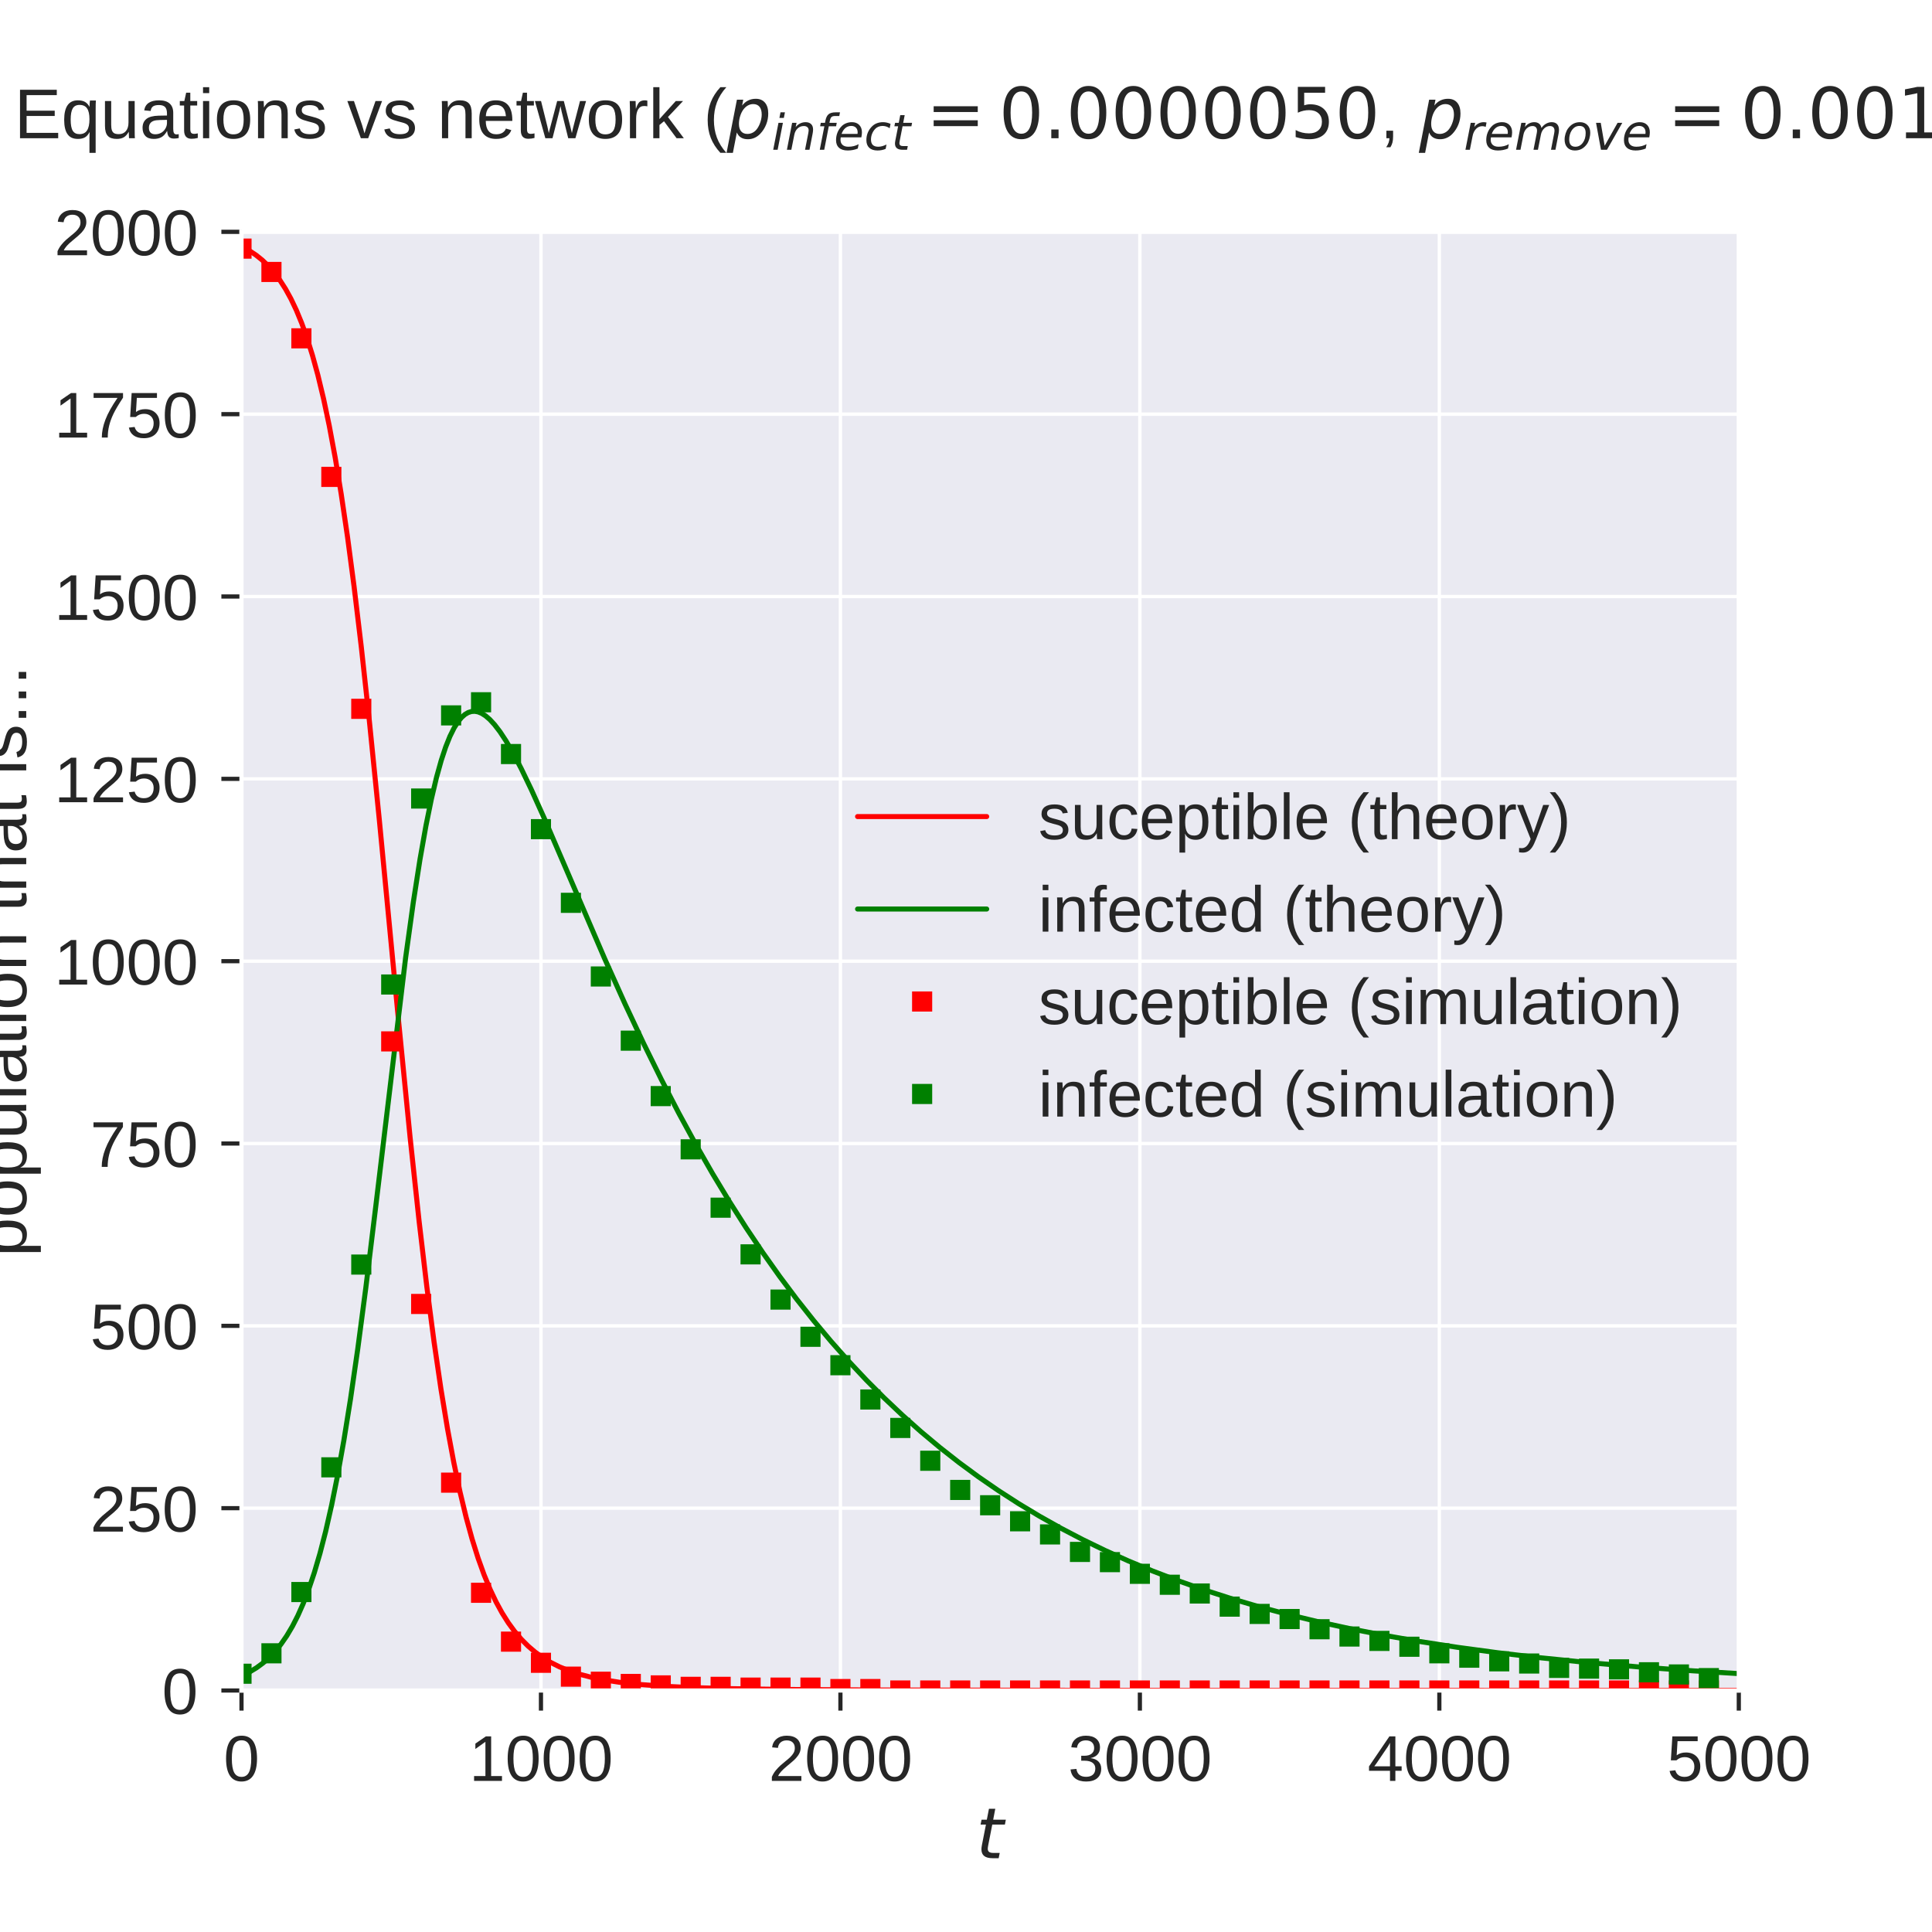 <?xml version="1.0" encoding="utf-8" standalone="no"?>
<!DOCTYPE svg PUBLIC "-//W3C//DTD SVG 1.1//EN"
  "http://www.w3.org/Graphics/SVG/1.1/DTD/svg11.dtd">
<!-- Created with matplotlib (https://matplotlib.org/) -->
<svg height="576pt" version="1.1" viewBox="0 0 576 576" width="576pt" xmlns="http://www.w3.org/2000/svg" xmlns:xlink="http://www.w3.org/1999/xlink">
 <defs>
  <style type="text/css">
*{stroke-linecap:butt;stroke-linejoin:round;}
  </style>
 </defs>
 <g id="figure_1">
  <g id="patch_1">
   <path d="M 0 576 
L 576 576 
L 576 0 
L 0 0 
z
" style="fill:#ffffff;"/>
  </g>
  <g id="axes_1">
   <g id="patch_2">
    <path d="M 72 504 
L 518.4 504 
L 518.4 69.12 
L 72 69.12 
z
" style="fill:#eaeaf2;"/>
   </g>
   <g id="matplotlib.axis_1">
    <g id="xtick_1">
     <g id="line2d_1">
      <path clip-path="url(#p7d1feb85ab)" d="M 72 504 
L 72 69.12 
" style="fill:none;stroke:#ffffff;stroke-linecap:round;"/>
     </g>
     <g id="line2d_2">
      <defs>
       <path d="M 0 0 
L 0 6 
" id="m4243d57057" style="stroke:#262626;stroke-width:1.25;"/>
      </defs>
      <g>
       <use style="fill:#262626;stroke:#262626;stroke-width:1.25;" x="72" xlink:href="#m4243d57057" y="504"/>
      </g>
     </g>
     <g id="text_1">
      <!-- 0 -->
      <defs>
       <path d="M 51.703 34.422 
Q 51.703 17.188 45.625 8.094 
Q 39.547 -0.984 27.688 -0.984 
Q 15.828 -0.984 9.859 8.047 
Q 3.906 17.094 3.906 34.422 
Q 3.906 52.156 9.688 60.984 
Q 15.484 69.828 27.984 69.828 
Q 40.141 69.828 45.922 60.891 
Q 51.703 51.953 51.703 34.422 
z
M 42.781 34.422 
Q 42.781 49.312 39.328 56 
Q 35.891 62.703 27.984 62.703 
Q 19.875 62.703 16.328 56.109 
Q 12.797 49.516 12.797 34.422 
Q 12.797 19.781 16.375 12.984 
Q 19.969 6.203 27.781 6.203 
Q 35.547 6.203 39.156 13.125 
Q 42.781 20.062 42.781 34.422 
z
" id="LiberationSans-48"/>
      </defs>
      <g style="fill:#262626;" transform="translate(66.648 530.95)scale(0.193 -0.193)">
       <use xlink:href="#LiberationSans-48"/>
      </g>
     </g>
    </g>
    <g id="xtick_2">
     <g id="line2d_3">
      <path clip-path="url(#p7d1feb85ab)" d="M 161.28 504 
L 161.28 69.12 
" style="fill:none;stroke:#ffffff;stroke-linecap:round;"/>
     </g>
     <g id="line2d_4">
      <g>
       <use style="fill:#262626;stroke:#262626;stroke-width:1.25;" x="161.28" xlink:href="#m4243d57057" y="504"/>
      </g>
     </g>
     <g id="text_2">
      <!-- 1000 -->
      <defs>
       <path d="M 7.625 0 
L 7.625 7.469 
L 25.141 7.469 
L 25.141 60.406 
L 9.625 49.312 
L 9.625 57.625 
L 25.875 68.797 
L 33.984 68.797 
L 33.984 7.469 
L 50.734 7.469 
L 50.734 0 
z
" id="LiberationSans-49"/>
      </defs>
      <g style="fill:#262626;" transform="translate(139.87 530.95)scale(0.193 -0.193)">
       <use xlink:href="#LiberationSans-49"/>
       <use x="55.615" xlink:href="#LiberationSans-48"/>
       <use x="111.23" xlink:href="#LiberationSans-48"/>
       <use x="166.846" xlink:href="#LiberationSans-48"/>
      </g>
     </g>
    </g>
    <g id="xtick_3">
     <g id="line2d_5">
      <path clip-path="url(#p7d1feb85ab)" d="M 250.56 504 
L 250.56 69.12 
" style="fill:none;stroke:#ffffff;stroke-linecap:round;"/>
     </g>
     <g id="line2d_6">
      <g>
       <use style="fill:#262626;stroke:#262626;stroke-width:1.25;" x="250.56" xlink:href="#m4243d57057" y="504"/>
      </g>
     </g>
     <g id="text_3">
      <!-- 2000 -->
      <defs>
       <path d="M 5.031 0 
L 5.031 6.203 
Q 7.516 11.922 11.109 16.281 
Q 14.703 20.656 18.656 24.188 
Q 22.609 27.734 26.484 30.766 
Q 30.375 33.797 33.5 36.812 
Q 36.625 39.844 38.547 43.156 
Q 40.484 46.484 40.484 50.688 
Q 40.484 56.344 37.156 59.469 
Q 33.844 62.594 27.938 62.594 
Q 22.312 62.594 18.672 59.547 
Q 15.047 56.5 14.406 50.984 
L 5.422 51.812 
Q 6.391 60.062 12.422 64.938 
Q 18.453 69.828 27.938 69.828 
Q 38.328 69.828 43.922 64.922 
Q 49.516 60.016 49.516 50.984 
Q 49.516 46.969 47.672 43.016 
Q 45.844 39.062 42.234 35.109 
Q 38.625 31.156 28.422 22.859 
Q 22.797 18.266 19.469 14.578 
Q 16.156 10.891 14.703 7.469 
L 50.594 7.469 
L 50.594 0 
z
" id="LiberationSans-50"/>
      </defs>
      <g style="fill:#262626;" transform="translate(229.15 530.95)scale(0.193 -0.193)">
       <use xlink:href="#LiberationSans-50"/>
       <use x="55.615" xlink:href="#LiberationSans-48"/>
       <use x="111.23" xlink:href="#LiberationSans-48"/>
       <use x="166.846" xlink:href="#LiberationSans-48"/>
      </g>
     </g>
    </g>
    <g id="xtick_4">
     <g id="line2d_7">
      <path clip-path="url(#p7d1feb85ab)" d="M 339.84 504 
L 339.84 69.12 
" style="fill:none;stroke:#ffffff;stroke-linecap:round;"/>
     </g>
     <g id="line2d_8">
      <g>
       <use style="fill:#262626;stroke:#262626;stroke-width:1.25;" x="339.84" xlink:href="#m4243d57057" y="504"/>
      </g>
     </g>
     <g id="text_4">
      <!-- 3000 -->
      <defs>
       <path d="M 51.219 19 
Q 51.219 9.469 45.156 4.234 
Q 39.109 -0.984 27.875 -0.984 
Q 17.438 -0.984 11.203 3.734 
Q 4.984 8.453 3.812 17.672 
L 12.891 18.5 
Q 14.656 6.297 27.875 6.297 
Q 34.516 6.297 38.297 9.562 
Q 42.094 12.844 42.094 19.281 
Q 42.094 24.906 37.766 28.047 
Q 33.453 31.203 25.297 31.203 
L 20.312 31.203 
L 20.312 38.812 
L 25.094 38.812 
Q 32.328 38.812 36.297 41.969 
Q 40.281 45.125 40.281 50.688 
Q 40.281 56.203 37.031 59.391 
Q 33.797 62.594 27.391 62.594 
Q 21.578 62.594 17.984 59.609 
Q 14.406 56.641 13.812 51.219 
L 4.984 51.906 
Q 5.953 60.359 11.984 65.094 
Q 18.016 69.828 27.484 69.828 
Q 37.844 69.828 43.578 65.016 
Q 49.312 60.203 49.312 51.609 
Q 49.312 45.016 45.625 40.891 
Q 41.938 36.766 34.906 35.297 
L 34.906 35.109 
Q 42.625 34.281 46.922 29.938 
Q 51.219 25.594 51.219 19 
z
" id="LiberationSans-51"/>
      </defs>
      <g style="fill:#262626;" transform="translate(318.43 530.95)scale(0.193 -0.193)">
       <use xlink:href="#LiberationSans-51"/>
       <use x="55.615" xlink:href="#LiberationSans-48"/>
       <use x="111.23" xlink:href="#LiberationSans-48"/>
       <use x="166.846" xlink:href="#LiberationSans-48"/>
      </g>
     </g>
    </g>
    <g id="xtick_5">
     <g id="line2d_9">
      <path clip-path="url(#p7d1feb85ab)" d="M 429.12 504 
L 429.12 69.12 
" style="fill:none;stroke:#ffffff;stroke-linecap:round;"/>
     </g>
     <g id="line2d_10">
      <g>
       <use style="fill:#262626;stroke:#262626;stroke-width:1.25;" x="429.12" xlink:href="#m4243d57057" y="504"/>
      </g>
     </g>
     <g id="text_5">
      <!-- 4000 -->
      <defs>
       <path d="M 43.016 15.578 
L 43.016 0 
L 34.719 0 
L 34.719 15.578 
L 2.297 15.578 
L 2.297 22.406 
L 33.797 68.797 
L 43.016 68.797 
L 43.016 22.516 
L 52.688 22.516 
L 52.688 15.578 
z
M 34.719 58.891 
Q 34.625 58.594 33.344 56.297 
Q 32.078 54 31.453 53.078 
L 13.812 27.094 
L 11.188 23.484 
L 10.406 22.516 
L 34.719 22.516 
z
" id="LiberationSans-52"/>
      </defs>
      <g style="fill:#262626;" transform="translate(407.71 530.95)scale(0.193 -0.193)">
       <use xlink:href="#LiberationSans-52"/>
       <use x="55.615" xlink:href="#LiberationSans-48"/>
       <use x="111.23" xlink:href="#LiberationSans-48"/>
       <use x="166.846" xlink:href="#LiberationSans-48"/>
      </g>
     </g>
    </g>
    <g id="xtick_6">
     <g id="line2d_11">
      <path clip-path="url(#p7d1feb85ab)" d="M 518.4 504 
L 518.4 69.12 
" style="fill:none;stroke:#ffffff;stroke-linecap:round;"/>
     </g>
     <g id="line2d_12">
      <g>
       <use style="fill:#262626;stroke:#262626;stroke-width:1.25;" x="518.4" xlink:href="#m4243d57057" y="504"/>
      </g>
     </g>
     <g id="text_6">
      <!-- 5000 -->
      <defs>
       <path d="M 51.422 22.406 
Q 51.422 11.531 44.953 5.266 
Q 38.484 -0.984 27 -0.984 
Q 17.391 -0.984 11.469 3.219 
Q 5.562 7.422 4 15.375 
L 12.891 16.406 
Q 15.672 6.203 27.203 6.203 
Q 34.281 6.203 38.281 10.469 
Q 42.281 14.75 42.281 22.219 
Q 42.281 28.719 38.25 32.719 
Q 34.234 36.719 27.391 36.719 
Q 23.828 36.719 20.75 35.594 
Q 17.672 34.469 14.594 31.781 
L 6 31.781 
L 8.297 68.797 
L 47.406 68.797 
L 47.406 61.328 
L 16.312 61.328 
L 14.984 39.5 
Q 20.703 43.891 29.203 43.891 
Q 39.359 43.891 45.391 37.938 
Q 51.422 31.984 51.422 22.406 
z
" id="LiberationSans-53"/>
      </defs>
      <g style="fill:#262626;" transform="translate(496.99 530.95)scale(0.193 -0.193)">
       <use xlink:href="#LiberationSans-53"/>
       <use x="55.615" xlink:href="#LiberationSans-48"/>
       <use x="111.23" xlink:href="#LiberationSans-48"/>
       <use x="166.846" xlink:href="#LiberationSans-48"/>
      </g>
     </g>
    </g>
    <g id="text_7">
     <!-- $t$ -->
     <defs>
      <path d="M 42.281 54.688 
L 40.922 47.703 
L 23 47.703 
L 17.188 18.016 
Q 16.891 16.359 16.75 15.234 
Q 16.609 14.109 16.609 13.484 
Q 16.609 10.359 18.484 8.938 
Q 20.359 7.516 24.516 7.516 
L 33.594 7.516 
L 32.078 0 
L 23.484 0 
Q 15.484 0 11.547 3.125 
Q 7.625 6.25 7.625 12.594 
Q 7.625 13.719 7.766 15.062 
Q 7.906 16.406 8.203 18.016 
L 14.016 47.703 
L 6.391 47.703 
L 7.812 54.688 
L 15.281 54.688 
L 18.312 70.219 
L 27.297 70.219 
L 24.312 54.688 
z
" id="DejaVuSans-Oblique-116"/>
     </defs>
     <g style="fill:#262626;" transform="translate(291 554.163)scale(0.21 -0.21)">
      <use transform="translate(0 0.781)" xlink:href="#DejaVuSans-Oblique-116"/>
     </g>
    </g>
   </g>
   <g id="matplotlib.axis_2">
    <g id="ytick_1">
     <g id="line2d_13">
      <path clip-path="url(#p7d1feb85ab)" d="M 72 504 
L 518.4 504 
" style="fill:none;stroke:#ffffff;stroke-linecap:round;"/>
     </g>
     <g id="line2d_14">
      <defs>
       <path d="M 0 0 
L -6 0 
" id="m3c3bc4ba3b" style="stroke:#262626;stroke-width:1.25;"/>
      </defs>
      <g>
       <use style="fill:#262626;stroke:#262626;stroke-width:1.25;" x="72" xlink:href="#m3c3bc4ba3b" y="504"/>
      </g>
     </g>
     <g id="text_8">
      <!-- 0 -->
      <g style="fill:#262626;" transform="translate(48.295 510.975)scale(0.193 -0.193)">
       <use xlink:href="#LiberationSans-48"/>
      </g>
     </g>
    </g>
    <g id="ytick_2">
     <g id="line2d_15">
      <path clip-path="url(#p7d1feb85ab)" d="M 72 449.64 
L 518.4 449.64 
" style="fill:none;stroke:#ffffff;stroke-linecap:round;"/>
     </g>
     <g id="line2d_16">
      <g>
       <use style="fill:#262626;stroke:#262626;stroke-width:1.25;" x="72" xlink:href="#m3c3bc4ba3b" y="449.64"/>
      </g>
     </g>
     <g id="text_9">
      <!-- 250 -->
      <g style="fill:#262626;" transform="translate(26.886 456.615)scale(0.193 -0.193)">
       <use xlink:href="#LiberationSans-50"/>
       <use x="55.615" xlink:href="#LiberationSans-53"/>
       <use x="111.23" xlink:href="#LiberationSans-48"/>
      </g>
     </g>
    </g>
    <g id="ytick_3">
     <g id="line2d_17">
      <path clip-path="url(#p7d1feb85ab)" d="M 72 395.28 
L 518.4 395.28 
" style="fill:none;stroke:#ffffff;stroke-linecap:round;"/>
     </g>
     <g id="line2d_18">
      <g>
       <use style="fill:#262626;stroke:#262626;stroke-width:1.25;" x="72" xlink:href="#m3c3bc4ba3b" y="395.28"/>
      </g>
     </g>
     <g id="text_10">
      <!-- 500 -->
      <g style="fill:#262626;" transform="translate(26.886 402.255)scale(0.193 -0.193)">
       <use xlink:href="#LiberationSans-53"/>
       <use x="55.615" xlink:href="#LiberationSans-48"/>
       <use x="111.23" xlink:href="#LiberationSans-48"/>
      </g>
     </g>
    </g>
    <g id="ytick_4">
     <g id="line2d_19">
      <path clip-path="url(#p7d1feb85ab)" d="M 72 340.92 
L 518.4 340.92 
" style="fill:none;stroke:#ffffff;stroke-linecap:round;"/>
     </g>
     <g id="line2d_20">
      <g>
       <use style="fill:#262626;stroke:#262626;stroke-width:1.25;" x="72" xlink:href="#m3c3bc4ba3b" y="340.92"/>
      </g>
     </g>
     <g id="text_11">
      <!-- 750 -->
      <defs>
       <path d="M 50.594 61.672 
Q 40.047 45.562 35.688 36.422 
Q 31.344 27.297 29.172 18.406 
Q 27 9.516 27 0 
L 17.828 0 
Q 17.828 13.188 23.406 27.75 
Q 29 42.328 42.094 61.328 
L 5.125 61.328 
L 5.125 68.797 
L 50.594 68.797 
z
" id="LiberationSans-55"/>
      </defs>
      <g style="fill:#262626;" transform="translate(26.886 347.895)scale(0.193 -0.193)">
       <use xlink:href="#LiberationSans-55"/>
       <use x="55.615" xlink:href="#LiberationSans-53"/>
       <use x="111.23" xlink:href="#LiberationSans-48"/>
      </g>
     </g>
    </g>
    <g id="ytick_5">
     <g id="line2d_21">
      <path clip-path="url(#p7d1feb85ab)" d="M 72 286.56 
L 518.4 286.56 
" style="fill:none;stroke:#ffffff;stroke-linecap:round;"/>
     </g>
     <g id="line2d_22">
      <g>
       <use style="fill:#262626;stroke:#262626;stroke-width:1.25;" x="72" xlink:href="#m3c3bc4ba3b" y="286.56"/>
      </g>
     </g>
     <g id="text_12">
      <!-- 1000 -->
      <g style="fill:#262626;" transform="translate(16.181 293.535)scale(0.193 -0.193)">
       <use xlink:href="#LiberationSans-49"/>
       <use x="55.615" xlink:href="#LiberationSans-48"/>
       <use x="111.23" xlink:href="#LiberationSans-48"/>
       <use x="166.846" xlink:href="#LiberationSans-48"/>
      </g>
     </g>
    </g>
    <g id="ytick_6">
     <g id="line2d_23">
      <path clip-path="url(#p7d1feb85ab)" d="M 72 232.2 
L 518.4 232.2 
" style="fill:none;stroke:#ffffff;stroke-linecap:round;"/>
     </g>
     <g id="line2d_24">
      <g>
       <use style="fill:#262626;stroke:#262626;stroke-width:1.25;" x="72" xlink:href="#m3c3bc4ba3b" y="232.2"/>
      </g>
     </g>
     <g id="text_13">
      <!-- 1250 -->
      <g style="fill:#262626;" transform="translate(16.181 239.175)scale(0.193 -0.193)">
       <use xlink:href="#LiberationSans-49"/>
       <use x="55.615" xlink:href="#LiberationSans-50"/>
       <use x="111.23" xlink:href="#LiberationSans-53"/>
       <use x="166.846" xlink:href="#LiberationSans-48"/>
      </g>
     </g>
    </g>
    <g id="ytick_7">
     <g id="line2d_25">
      <path clip-path="url(#p7d1feb85ab)" d="M 72 177.84 
L 518.4 177.84 
" style="fill:none;stroke:#ffffff;stroke-linecap:round;"/>
     </g>
     <g id="line2d_26">
      <g>
       <use style="fill:#262626;stroke:#262626;stroke-width:1.25;" x="72" xlink:href="#m3c3bc4ba3b" y="177.84"/>
      </g>
     </g>
     <g id="text_14">
      <!-- 1500 -->
      <g style="fill:#262626;" transform="translate(16.181 184.815)scale(0.193 -0.193)">
       <use xlink:href="#LiberationSans-49"/>
       <use x="55.615" xlink:href="#LiberationSans-53"/>
       <use x="111.23" xlink:href="#LiberationSans-48"/>
       <use x="166.846" xlink:href="#LiberationSans-48"/>
      </g>
     </g>
    </g>
    <g id="ytick_8">
     <g id="line2d_27">
      <path clip-path="url(#p7d1feb85ab)" d="M 72 123.48 
L 518.4 123.48 
" style="fill:none;stroke:#ffffff;stroke-linecap:round;"/>
     </g>
     <g id="line2d_28">
      <g>
       <use style="fill:#262626;stroke:#262626;stroke-width:1.25;" x="72" xlink:href="#m3c3bc4ba3b" y="123.48"/>
      </g>
     </g>
     <g id="text_15">
      <!-- 1750 -->
      <g style="fill:#262626;" transform="translate(16.181 130.455)scale(0.193 -0.193)">
       <use xlink:href="#LiberationSans-49"/>
       <use x="55.615" xlink:href="#LiberationSans-55"/>
       <use x="111.23" xlink:href="#LiberationSans-53"/>
       <use x="166.846" xlink:href="#LiberationSans-48"/>
      </g>
     </g>
    </g>
    <g id="ytick_9">
     <g id="line2d_29">
      <path clip-path="url(#p7d1feb85ab)" d="M 72 69.12 
L 518.4 69.12 
" style="fill:none;stroke:#ffffff;stroke-linecap:round;"/>
     </g>
     <g id="line2d_30">
      <g>
       <use style="fill:#262626;stroke:#262626;stroke-width:1.25;" x="72" xlink:href="#m3c3bc4ba3b" y="69.12"/>
      </g>
     </g>
     <g id="text_16">
      <!-- 2000 -->
      <g style="fill:#262626;" transform="translate(16.181 76.095)scale(0.193 -0.193)">
       <use xlink:href="#LiberationSans-50"/>
       <use x="55.615" xlink:href="#LiberationSans-48"/>
       <use x="111.23" xlink:href="#LiberationSans-48"/>
       <use x="166.846" xlink:href="#LiberationSans-48"/>
      </g>
     </g>
    </g>
    <g id="text_17">
     <!-- population that is... -->
     <defs>
      <path d="M 51.422 26.656 
Q 51.422 -0.984 31.984 -0.984 
Q 19.781 -0.984 15.578 8.203 
L 15.328 8.203 
Q 15.531 7.812 15.531 -0.094 
L 15.531 -20.75 
L 6.734 -20.75 
L 6.734 42.047 
Q 6.734 50.203 6.453 52.828 
L 14.938 52.828 
Q 14.984 52.641 15.078 51.438 
Q 15.188 50.25 15.312 47.75 
Q 15.438 45.266 15.438 44.344 
L 15.625 44.344 
Q 17.969 49.219 21.828 51.484 
Q 25.688 53.766 31.984 53.766 
Q 41.75 53.766 46.578 47.219 
Q 51.422 40.672 51.422 26.656 
z
M 42.188 26.469 
Q 42.188 37.5 39.203 42.234 
Q 36.234 46.969 29.734 46.969 
Q 24.516 46.969 21.562 44.766 
Q 18.609 42.578 17.062 37.906 
Q 15.531 33.25 15.531 25.781 
Q 15.531 15.375 18.844 10.438 
Q 22.172 5.516 29.641 5.516 
Q 36.188 5.516 39.188 10.328 
Q 42.188 15.141 42.188 26.469 
z
" id="LiberationSans-112"/>
      <path d="M 51.422 26.469 
Q 51.422 12.594 45.312 5.797 
Q 39.203 -0.984 27.594 -0.984 
Q 16.016 -0.984 10.109 6.078 
Q 4.203 13.141 4.203 26.469 
Q 4.203 53.812 27.875 53.812 
Q 39.984 53.812 45.703 47.141 
Q 51.422 40.484 51.422 26.469 
z
M 42.188 26.469 
Q 42.188 37.406 38.938 42.359 
Q 35.688 47.312 28.031 47.312 
Q 20.312 47.312 16.859 42.25 
Q 13.422 37.203 13.422 26.469 
Q 13.422 16.016 16.812 10.766 
Q 20.219 5.516 27.484 5.516 
Q 35.406 5.516 38.797 10.594 
Q 42.188 15.672 42.188 26.469 
z
" id="LiberationSans-111"/>
      <path d="M 15.328 52.828 
L 15.328 19.344 
Q 15.328 14.109 16.359 11.219 
Q 17.391 8.344 19.625 7.078 
Q 21.875 5.812 26.219 5.812 
Q 32.562 5.812 36.219 10.156 
Q 39.891 14.5 39.891 22.219 
L 39.891 52.828 
L 48.688 52.828 
L 48.688 11.281 
Q 48.688 2.047 48.969 0 
L 40.672 0 
Q 40.625 0.25 40.578 1.312 
Q 40.531 2.391 40.453 3.781 
Q 40.375 5.172 40.281 9.031 
L 40.141 9.031 
Q 37.109 3.562 33.125 1.281 
Q 29.156 -0.984 23.25 -0.984 
Q 14.547 -0.984 10.516 3.344 
Q 6.5 7.672 6.5 17.625 
L 6.5 52.828 
z
" id="LiberationSans-117"/>
      <path d="M 6.734 0 
L 6.734 72.469 
L 15.531 72.469 
L 15.531 0 
z
" id="LiberationSans-108"/>
      <path d="M 20.219 -0.984 
Q 12.25 -0.984 8.25 3.219 
Q 4.25 7.422 4.25 14.75 
Q 4.25 22.953 9.641 27.344 
Q 15.047 31.734 27.047 32.031 
L 38.922 32.234 
L 38.922 35.109 
Q 38.922 41.547 36.188 44.328 
Q 33.453 47.125 27.594 47.125 
Q 21.688 47.125 19 45.109 
Q 16.312 43.109 15.766 38.719 
L 6.594 39.547 
Q 8.844 53.812 27.781 53.812 
Q 37.75 53.812 42.766 49.234 
Q 47.797 44.672 47.797 36.031 
L 47.797 13.281 
Q 47.797 9.375 48.828 7.391 
Q 49.859 5.422 52.734 5.422 
Q 54 5.422 55.609 5.766 
L 55.609 0.297 
Q 52.297 -0.484 48.828 -0.484 
Q 43.953 -0.484 41.719 2.078 
Q 39.5 4.641 39.203 10.109 
L 38.922 10.109 
Q 35.547 4.047 31.078 1.531 
Q 26.609 -0.984 20.219 -0.984 
z
M 22.219 5.609 
Q 27.047 5.609 30.812 7.812 
Q 34.578 10.016 36.75 13.844 
Q 38.922 17.672 38.922 21.734 
L 38.922 26.078 
L 29.297 25.875 
Q 23.094 25.781 19.891 24.609 
Q 16.703 23.438 14.984 21 
Q 13.281 18.562 13.281 14.594 
Q 13.281 10.297 15.594 7.953 
Q 17.922 5.609 22.219 5.609 
z
" id="LiberationSans-97"/>
      <path d="M 27.047 0.391 
Q 22.703 -0.781 18.172 -0.781 
Q 7.625 -0.781 7.625 11.188 
L 7.625 46.438 
L 1.516 46.438 
L 1.516 52.828 
L 7.953 52.828 
L 10.547 64.656 
L 16.406 64.656 
L 16.406 52.828 
L 26.172 52.828 
L 26.172 46.438 
L 16.406 46.438 
L 16.406 13.094 
Q 16.406 9.281 17.641 7.734 
Q 18.891 6.203 21.969 6.203 
Q 23.734 6.203 27.047 6.891 
z
" id="LiberationSans-116"/>
      <path d="M 6.688 64.062 
L 6.688 72.469 
L 15.484 72.469 
L 15.484 64.062 
z
M 6.688 0 
L 6.688 52.828 
L 15.484 52.828 
L 15.484 0 
z
" id="LiberationSans-105"/>
      <path d="M 40.281 0 
L 40.281 33.5 
Q 40.281 38.719 39.25 41.594 
Q 38.234 44.484 35.984 45.75 
Q 33.734 47.016 29.391 47.016 
Q 23.047 47.016 19.375 42.672 
Q 15.719 38.328 15.719 30.609 
L 15.719 0 
L 6.938 0 
L 6.938 41.547 
Q 6.938 50.781 6.641 52.828 
L 14.938 52.828 
Q 14.984 52.594 15.031 51.516 
Q 15.094 50.438 15.156 49.047 
Q 15.234 47.656 15.328 43.797 
L 15.484 43.797 
Q 18.5 49.266 22.484 51.531 
Q 26.469 53.812 32.375 53.812 
Q 41.062 53.812 45.094 49.484 
Q 49.125 45.172 49.125 35.203 
L 49.125 0 
z
" id="LiberationSans-110"/>
      <path id="LiberationSans-32"/>
      <path d="M 15.484 43.797 
Q 18.312 48.969 22.281 51.391 
Q 26.266 53.812 32.375 53.812 
Q 40.969 53.812 45.047 49.531 
Q 49.125 45.266 49.125 35.203 
L 49.125 0 
L 40.281 0 
L 40.281 33.5 
Q 40.281 39.062 39.25 41.766 
Q 38.234 44.484 35.891 45.75 
Q 33.547 47.016 29.391 47.016 
Q 23.188 47.016 19.453 42.719 
Q 15.719 38.422 15.719 31.156 
L 15.719 0 
L 6.938 0 
L 6.938 72.469 
L 15.719 72.469 
L 15.719 53.609 
Q 15.719 50.641 15.547 47.453 
Q 15.375 44.281 15.328 43.797 
z
" id="LiberationSans-104"/>
      <path d="M 46.391 14.594 
Q 46.391 7.125 40.75 3.062 
Q 35.109 -0.984 24.953 -0.984 
Q 15.094 -0.984 9.734 2.266 
Q 4.391 5.516 2.781 12.406 
L 10.547 13.922 
Q 11.672 9.672 15.188 7.688 
Q 18.703 5.719 24.953 5.719 
Q 31.641 5.719 34.734 7.766 
Q 37.844 9.812 37.844 13.922 
Q 37.844 17.047 35.688 19 
Q 33.547 20.953 28.766 22.219 
L 22.469 23.875 
Q 14.891 25.828 11.688 27.703 
Q 8.5 29.594 6.688 32.281 
Q 4.891 34.969 4.891 38.875 
Q 4.891 46.094 10.031 49.875 
Q 15.188 53.656 25.047 53.656 
Q 33.797 53.656 38.938 50.578 
Q 44.094 47.516 45.453 40.719 
L 37.547 39.75 
Q 36.812 43.266 33.609 45.141 
Q 30.422 47.016 25.047 47.016 
Q 19.094 47.016 16.25 45.203 
Q 13.422 43.406 13.422 39.75 
Q 13.422 37.5 14.594 36.031 
Q 15.766 34.578 18.062 33.547 
Q 20.359 32.516 27.734 30.719 
Q 34.719 28.953 37.797 27.469 
Q 40.875 25.984 42.656 24.172 
Q 44.438 22.359 45.406 19.984 
Q 46.391 17.625 46.391 14.594 
z
" id="LiberationSans-115"/>
      <path d="M 9.125 0 
L 9.125 10.688 
L 18.656 10.688 
L 18.656 0 
z
" id="LiberationSans-46"/>
     </defs>
     <g style="fill:#262626;" transform="translate(7.823 374.696)rotate(-90)scale(0.21 -0.21)">
      <use xlink:href="#LiberationSans-112"/>
      <use x="55.615" xlink:href="#LiberationSans-111"/>
      <use x="111.23" xlink:href="#LiberationSans-112"/>
      <use x="166.846" xlink:href="#LiberationSans-117"/>
      <use x="222.461" xlink:href="#LiberationSans-108"/>
      <use x="244.678" xlink:href="#LiberationSans-97"/>
      <use x="300.293" xlink:href="#LiberationSans-116"/>
      <use x="328.076" xlink:href="#LiberationSans-105"/>
      <use x="350.293" xlink:href="#LiberationSans-111"/>
      <use x="405.908" xlink:href="#LiberationSans-110"/>
      <use x="461.523" xlink:href="#LiberationSans-32"/>
      <use x="489.307" xlink:href="#LiberationSans-116"/>
      <use x="517.09" xlink:href="#LiberationSans-104"/>
      <use x="572.705" xlink:href="#LiberationSans-97"/>
      <use x="628.32" xlink:href="#LiberationSans-116"/>
      <use x="656.104" xlink:href="#LiberationSans-32"/>
      <use x="683.887" xlink:href="#LiberationSans-105"/>
      <use x="706.104" xlink:href="#LiberationSans-115"/>
      <use x="756.104" xlink:href="#LiberationSans-46"/>
      <use x="783.887" xlink:href="#LiberationSans-46"/>
      <use x="811.67" xlink:href="#LiberationSans-46"/>
     </g>
    </g>
   </g>
   <g id="line2d_31">
    <path clip-path="url(#p7d1feb85ab)" d="M 72 73.469 
L 74.232 74.667 
L 76.285 76.024 
L 78.16 77.524 
L 79.946 79.226 
L 81.732 81.245 
L 83.428 83.504 
L 85.124 86.151 
L 86.731 89.07 
L 88.338 92.447 
L 89.945 96.342 
L 91.552 100.822 
L 93.159 105.958 
L 94.766 111.82 
L 96.463 118.878 
L 98.159 126.91 
L 99.945 136.497 
L 101.73 147.317 
L 103.605 160.053 
L 105.569 174.919 
L 107.712 192.854 
L 110.123 214.974 
L 113.069 244.222 
L 118.515 301.162 
L 122.265 339.089 
L 124.943 364.04 
L 127.264 383.713 
L 129.407 400.08 
L 131.46 414.099 
L 133.425 426.003 
L 135.3 436.056 
L 137.174 444.912 
L 138.96 452.324 
L 140.746 458.831 
L 142.531 464.523 
L 144.317 469.49 
L 146.102 473.815 
L 147.888 477.578 
L 149.674 480.847 
L 151.548 483.819 
L 153.423 486.383 
L 155.388 488.692 
L 157.441 490.755 
L 159.584 492.584 
L 161.816 494.194 
L 164.226 495.652 
L 166.815 496.95 
L 169.583 498.088 
L 172.708 499.127 
L 176.19 500.043 
L 180.118 500.845 
L 184.761 501.557 
L 190.296 502.17 
L 197.081 502.687 
L 205.741 503.11 
L 217.437 503.444 
L 234.579 503.691 
L 263.327 503.856 
L 325.823 503.948 
L 518.311 503.978 
L 518.311 503.978 
" style="fill:none;stroke:#ff0000;stroke-linecap:round;stroke-width:1.5;"/>
   </g>
   <g id="line2d_32">
    <path clip-path="url(#p7d1feb85ab)" d="M 72 499.651 
L 74.321 498.526 
L 76.464 497.236 
L 78.428 495.795 
L 80.303 494.141 
L 82.089 492.268 
L 83.785 490.172 
L 85.481 487.721 
L 87.178 484.858 
L 88.785 481.715 
L 90.392 478.095 
L 91.999 473.941 
L 93.695 468.908 
L 95.391 463.141 
L 97.088 456.568 
L 98.873 448.708 
L 100.659 439.824 
L 102.534 429.347 
L 104.498 417.099 
L 106.641 402.3 
L 109.051 384.04 
L 111.997 359.931 
L 120.925 285.576 
L 123.247 268.841 
L 125.211 256.232 
L 126.996 246.15 
L 128.604 238.254 
L 130.121 231.833 
L 131.55 226.698 
L 132.889 222.659 
L 134.139 219.538 
L 135.389 217.013 
L 136.549 215.172 
L 137.621 213.878 
L 138.603 213.012 
L 139.585 212.433 
L 140.567 212.124 
L 141.549 212.066 
L 142.531 212.241 
L 143.603 212.678 
L 144.763 213.417 
L 146.013 214.494 
L 147.442 216.042 
L 149.049 218.139 
L 150.834 220.847 
L 152.888 224.372 
L 155.388 229.135 
L 158.423 235.438 
L 162.262 243.956 
L 168.244 257.842 
L 180.297 285.873 
L 186.368 299.369 
L 191.903 311.14 
L 197.171 321.826 
L 202.349 331.829 
L 207.438 341.175 
L 212.437 349.898 
L 217.437 358.179 
L 222.437 366.034 
L 227.436 373.48 
L 232.436 380.534 
L 237.525 387.332 
L 242.614 393.761 
L 247.792 399.944 
L 252.971 405.785 
L 258.238 411.393 
L 263.595 416.77 
L 269.041 421.919 
L 274.576 426.843 
L 280.201 431.545 
L 285.915 436.029 
L 291.718 440.3 
L 297.611 444.364 
L 303.682 448.28 
L 309.931 452.043 
L 316.27 455.601 
L 322.788 459.006 
L 329.484 462.255 
L 336.447 465.385 
L 343.59 468.352 
L 351 471.19 
L 358.678 473.893 
L 366.713 476.483 
L 375.016 478.926 
L 383.766 481.266 
L 392.872 483.47 
L 402.425 485.553 
L 412.514 487.524 
L 423.228 489.387 
L 434.566 491.13 
L 446.619 492.755 
L 459.564 494.273 
L 473.492 495.678 
L 488.491 496.965 
L 504.829 498.141 
L 518.311 498.962 
L 518.311 498.962 
" style="fill:none;stroke:#008000;stroke-linecap:round;stroke-width:1.5;"/>
   </g>
   <g id="line2d_33">
    <defs>
     <path d="M -3 3 
L 3 3 
L 3 -3 
L -3 -3 
z
" id="me117c2d111"/>
    </defs>
    <g clip-path="url(#p7d1feb85ab)">
     <use style="fill:#ff0000;" x="72" xlink:href="#me117c2d111" y="74.121"/>
     <use style="fill:#ff0000;" x="80.928" xlink:href="#me117c2d111" y="81.079"/>
     <use style="fill:#ff0000;" x="89.856" xlink:href="#me117c2d111" y="100.866"/>
     <use style="fill:#ff0000;" x="98.784" xlink:href="#me117c2d111" y="142.18"/>
     <use style="fill:#ff0000;" x="107.712" xlink:href="#me117c2d111" y="211.326"/>
     <use style="fill:#ff0000;" x="116.64" xlink:href="#me117c2d111" y="310.478"/>
     <use style="fill:#ff0000;" x="125.568" xlink:href="#me117c2d111" y="388.757"/>
     <use style="fill:#ff0000;" x="134.496" xlink:href="#me117c2d111" y="442.03"/>
     <use style="fill:#ff0000;" x="143.424" xlink:href="#me117c2d111" y="474.863"/>
     <use style="fill:#ff0000;" x="152.352" xlink:href="#me117c2d111" y="489.432"/>
     <use style="fill:#ff0000;" x="161.28" xlink:href="#me117c2d111" y="495.737"/>
     <use style="fill:#ff0000;" x="170.208" xlink:href="#me117c2d111" y="499.869"/>
     <use style="fill:#ff0000;" x="179.136" xlink:href="#me117c2d111" y="501.391"/>
     <use style="fill:#ff0000;" x="188.064" xlink:href="#me117c2d111" y="502.043"/>
     <use style="fill:#ff0000;" x="196.992" xlink:href="#me117c2d111" y="502.478"/>
     <use style="fill:#ff0000;" x="205.92" xlink:href="#me117c2d111" y="502.913"/>
     <use style="fill:#ff0000;" x="214.848" xlink:href="#me117c2d111" y="502.913"/>
     <use style="fill:#ff0000;" x="223.776" xlink:href="#me117c2d111" y="503.13"/>
     <use style="fill:#ff0000;" x="232.704" xlink:href="#me117c2d111" y="503.13"/>
     <use style="fill:#ff0000;" x="241.632" xlink:href="#me117c2d111" y="503.13"/>
     <use style="fill:#ff0000;" x="250.56" xlink:href="#me117c2d111" y="503.565"/>
     <use style="fill:#ff0000;" x="259.488" xlink:href="#me117c2d111" y="503.565"/>
     <use style="fill:#ff0000;" x="268.416" xlink:href="#me117c2d111" y="504"/>
     <use style="fill:#ff0000;" x="277.344" xlink:href="#me117c2d111" y="504"/>
     <use style="fill:#ff0000;" x="286.272" xlink:href="#me117c2d111" y="504"/>
     <use style="fill:#ff0000;" x="295.2" xlink:href="#me117c2d111" y="504"/>
     <use style="fill:#ff0000;" x="304.128" xlink:href="#me117c2d111" y="504"/>
     <use style="fill:#ff0000;" x="313.056" xlink:href="#me117c2d111" y="504"/>
     <use style="fill:#ff0000;" x="321.984" xlink:href="#me117c2d111" y="504"/>
     <use style="fill:#ff0000;" x="330.912" xlink:href="#me117c2d111" y="504"/>
     <use style="fill:#ff0000;" x="339.84" xlink:href="#me117c2d111" y="504"/>
     <use style="fill:#ff0000;" x="348.768" xlink:href="#me117c2d111" y="504"/>
     <use style="fill:#ff0000;" x="357.696" xlink:href="#me117c2d111" y="504"/>
     <use style="fill:#ff0000;" x="366.624" xlink:href="#me117c2d111" y="504"/>
     <use style="fill:#ff0000;" x="375.552" xlink:href="#me117c2d111" y="504"/>
     <use style="fill:#ff0000;" x="384.48" xlink:href="#me117c2d111" y="504"/>
     <use style="fill:#ff0000;" x="393.408" xlink:href="#me117c2d111" y="504"/>
     <use style="fill:#ff0000;" x="402.336" xlink:href="#me117c2d111" y="504"/>
     <use style="fill:#ff0000;" x="411.264" xlink:href="#me117c2d111" y="504"/>
     <use style="fill:#ff0000;" x="420.192" xlink:href="#me117c2d111" y="504"/>
     <use style="fill:#ff0000;" x="429.12" xlink:href="#me117c2d111" y="504"/>
     <use style="fill:#ff0000;" x="438.048" xlink:href="#me117c2d111" y="504"/>
     <use style="fill:#ff0000;" x="446.976" xlink:href="#me117c2d111" y="504"/>
     <use style="fill:#ff0000;" x="455.904" xlink:href="#me117c2d111" y="504"/>
     <use style="fill:#ff0000;" x="464.832" xlink:href="#me117c2d111" y="504"/>
     <use style="fill:#ff0000;" x="473.76" xlink:href="#me117c2d111" y="504"/>
     <use style="fill:#ff0000;" x="482.688" xlink:href="#me117c2d111" y="504"/>
     <use style="fill:#ff0000;" x="491.616" xlink:href="#me117c2d111" y="504"/>
     <use style="fill:#ff0000;" x="500.544" xlink:href="#me117c2d111" y="504"/>
     <use style="fill:#ff0000;" x="509.472" xlink:href="#me117c2d111" y="504"/>
    </g>
   </g>
   <g id="line2d_34">
    <defs>
     <path d="M -3 3 
L 3 3 
L 3 -3 
L -3 -3 
z
" id="mbd7f153a98"/>
    </defs>
    <g clip-path="url(#p7d1feb85ab)">
     <use style="fill:#008000;" x="72" xlink:href="#mbd7f153a98" y="498.999"/>
     <use style="fill:#008000;" x="80.928" xlink:href="#mbd7f153a98" y="492.911"/>
     <use style="fill:#008000;" x="89.856" xlink:href="#mbd7f153a98" y="474.646"/>
     <use style="fill:#008000;" x="98.784" xlink:href="#mbd7f153a98" y="437.463"/>
     <use style="fill:#008000;" x="107.712" xlink:href="#mbd7f153a98" y="377.015"/>
     <use style="fill:#008000;" x="116.64" xlink:href="#mbd7f153a98" y="293.518"/>
     <use style="fill:#008000;" x="125.568" xlink:href="#mbd7f153a98" y="238.071"/>
     <use style="fill:#008000;" x="134.496" xlink:href="#mbd7f153a98" y="213.283"/>
     <use style="fill:#008000;" x="143.424" xlink:href="#mbd7f153a98" y="209.369"/>
     <use style="fill:#008000;" x="152.352" xlink:href="#mbd7f153a98" y="224.807"/>
     <use style="fill:#008000;" x="161.28" xlink:href="#mbd7f153a98" y="247.203"/>
     <use style="fill:#008000;" x="170.208" xlink:href="#mbd7f153a98" y="269.165"/>
     <use style="fill:#008000;" x="179.136" xlink:href="#mbd7f153a98" y="291.126"/>
     <use style="fill:#008000;" x="188.064" xlink:href="#mbd7f153a98" y="310.261"/>
     <use style="fill:#008000;" x="196.992" xlink:href="#mbd7f153a98" y="326.786"/>
     <use style="fill:#008000;" x="205.92" xlink:href="#mbd7f153a98" y="342.66"/>
     <use style="fill:#008000;" x="214.848" xlink:href="#mbd7f153a98" y="360.055"/>
     <use style="fill:#008000;" x="223.776" xlink:href="#mbd7f153a98" y="373.971"/>
     <use style="fill:#008000;" x="232.704" xlink:href="#mbd7f153a98" y="387.452"/>
     <use style="fill:#008000;" x="241.632" xlink:href="#mbd7f153a98" y="398.542"/>
     <use style="fill:#008000;" x="250.56" xlink:href="#mbd7f153a98" y="407.022"/>
     <use style="fill:#008000;" x="259.488" xlink:href="#mbd7f153a98" y="417.241"/>
     <use style="fill:#008000;" x="268.416" xlink:href="#mbd7f153a98" y="425.722"/>
     <use style="fill:#008000;" x="277.344" xlink:href="#mbd7f153a98" y="435.506"/>
     <use style="fill:#008000;" x="286.272" xlink:href="#mbd7f153a98" y="444.204"/>
     <use style="fill:#008000;" x="295.2" xlink:href="#mbd7f153a98" y="448.77"/>
     <use style="fill:#008000;" x="304.128" xlink:href="#mbd7f153a98" y="453.554"/>
     <use style="fill:#008000;" x="313.056" xlink:href="#mbd7f153a98" y="457.468"/>
     <use style="fill:#008000;" x="321.984" xlink:href="#mbd7f153a98" y="462.686"/>
     <use style="fill:#008000;" x="330.912" xlink:href="#mbd7f153a98" y="465.731"/>
     <use style="fill:#008000;" x="339.84" xlink:href="#mbd7f153a98" y="469.21"/>
     <use style="fill:#008000;" x="348.768" xlink:href="#mbd7f153a98" y="472.471"/>
     <use style="fill:#008000;" x="357.696" xlink:href="#mbd7f153a98" y="475.08"/>
     <use style="fill:#008000;" x="366.624" xlink:href="#mbd7f153a98" y="478.994"/>
     <use style="fill:#008000;" x="375.552" xlink:href="#mbd7f153a98" y="481.169"/>
     <use style="fill:#008000;" x="384.48" xlink:href="#mbd7f153a98" y="482.691"/>
     <use style="fill:#008000;" x="393.408" xlink:href="#mbd7f153a98" y="485.735"/>
     <use style="fill:#008000;" x="402.336" xlink:href="#mbd7f153a98" y="487.909"/>
     <use style="fill:#008000;" x="411.264" xlink:href="#mbd7f153a98" y="489.214"/>
     <use style="fill:#008000;" x="420.192" xlink:href="#mbd7f153a98" y="490.954"/>
     <use style="fill:#008000;" x="429.12" xlink:href="#mbd7f153a98" y="492.911"/>
     <use style="fill:#008000;" x="438.048" xlink:href="#mbd7f153a98" y="494.215"/>
     <use style="fill:#008000;" x="446.976" xlink:href="#mbd7f153a98" y="495.302"/>
     <use style="fill:#008000;" x="455.904" xlink:href="#mbd7f153a98" y="495.955"/>
     <use style="fill:#008000;" x="464.832" xlink:href="#mbd7f153a98" y="497.259"/>
     <use style="fill:#008000;" x="473.76" xlink:href="#mbd7f153a98" y="497.477"/>
     <use style="fill:#008000;" x="482.688" xlink:href="#mbd7f153a98" y="497.694"/>
     <use style="fill:#008000;" x="491.616" xlink:href="#mbd7f153a98" y="498.564"/>
     <use style="fill:#008000;" x="500.544" xlink:href="#mbd7f153a98" y="499.216"/>
     <use style="fill:#008000;" x="509.472" xlink:href="#mbd7f153a98" y="500.304"/>
    </g>
   </g>
   <g id="patch_3">
    <path d="M 72 504 
L 72 69.12 
" style="fill:none;stroke:#ffffff;stroke-linecap:square;stroke-linejoin:miter;stroke-width:1.25;"/>
   </g>
   <g id="patch_4">
    <path d="M 518.4 504 
L 518.4 69.12 
" style="fill:none;stroke:#ffffff;stroke-linecap:square;stroke-linejoin:miter;stroke-width:1.25;"/>
   </g>
   <g id="patch_5">
    <path d="M 72 504 
L 518.4 504 
" style="fill:none;stroke:#ffffff;stroke-linecap:square;stroke-linejoin:miter;stroke-width:1.25;"/>
   </g>
   <g id="patch_6">
    <path d="M 72 69.12 
L 518.4 69.12 
" style="fill:none;stroke:#ffffff;stroke-linecap:square;stroke-linejoin:miter;stroke-width:1.25;"/>
   </g>
   <g id="text_18">
    <!-- Equations vs network ($p_{\mathit{infect}} = 0.0000050$, $p_{remove} = 0.001$) -->
    <defs>
     <path d="M 8.203 0 
L 8.203 68.797 
L 60.406 68.797 
L 60.406 61.188 
L 17.531 61.188 
L 17.531 39.109 
L 57.469 39.109 
L 57.469 31.594 
L 17.531 31.594 
L 17.531 7.625 
L 62.406 7.625 
L 62.406 0 
z
" id="LiberationSans-69"/>
     <path d="M 23.641 -0.984 
Q 13.578 -0.984 8.891 5.797 
Q 4.203 12.594 4.203 26.172 
Q 4.203 53.812 23.641 53.812 
Q 29.641 53.812 33.547 51.688 
Q 37.453 49.562 40.094 44.625 
L 40.188 44.625 
Q 40.188 46.094 40.375 49.672 
Q 40.578 53.266 40.766 53.516 
L 49.219 53.516 
Q 48.875 50.641 48.875 39.109 
L 48.875 -20.75 
L 40.094 -20.75 
L 40.094 0.688 
L 40.281 8.688 
L 40.188 8.688 
Q 37.547 3.469 33.688 1.234 
Q 29.828 -0.984 23.641 -0.984 
z
M 40.094 27.047 
Q 40.094 37.359 36.719 42.328 
Q 33.344 47.312 25.984 47.312 
Q 19.281 47.312 16.344 42.328 
Q 13.422 37.359 13.422 26.469 
Q 13.422 15.375 16.375 10.594 
Q 19.344 5.812 25.875 5.812 
Q 33.344 5.812 36.719 11.125 
Q 40.094 16.453 40.094 27.047 
z
" id="LiberationSans-113"/>
     <path d="M 29.938 0 
L 19.531 0 
L 0.344 52.828 
L 9.719 52.828 
L 21.344 18.453 
Q 21.969 16.5 24.703 6.891 
L 26.422 12.594 
L 28.328 18.359 
L 40.328 52.828 
L 49.656 52.828 
z
" id="LiberationSans-118"/>
     <path d="M 13.484 24.562 
Q 13.484 15.484 17.234 10.547 
Q 21 5.609 28.219 5.609 
Q 33.938 5.609 37.375 7.906 
Q 40.828 10.203 42.047 13.719 
L 49.75 11.531 
Q 45.016 -0.984 28.219 -0.984 
Q 16.5 -0.984 10.375 6 
Q 4.25 12.984 4.25 26.766 
Q 4.25 39.844 10.375 46.828 
Q 16.5 53.812 27.875 53.812 
Q 51.172 53.812 51.172 25.734 
L 51.172 24.562 
z
M 42.094 31.297 
Q 41.359 39.656 37.844 43.484 
Q 34.328 47.312 27.734 47.312 
Q 21.344 47.312 17.609 43.031 
Q 13.875 38.766 13.578 31.297 
z
" id="LiberationSans-101"/>
     <path d="M 57.328 0 
L 47.125 0 
L 37.891 37.359 
L 36.141 45.609 
Q 35.688 43.406 34.766 39.281 
Q 33.844 35.156 24.812 0 
L 14.656 0 
L -0.141 52.828 
L 8.547 52.828 
L 17.484 16.938 
Q 17.828 15.766 19.578 7.281 
L 20.406 10.891 
L 31.453 52.828 
L 40.875 52.828 
L 50.094 16.547 
L 52.344 7.281 
L 53.859 14.062 
L 63.875 52.828 
L 72.469 52.828 
z
" id="LiberationSans-119"/>
     <path d="M 6.938 0 
L 6.938 40.531 
Q 6.938 46.094 6.641 52.828 
L 14.938 52.828 
Q 15.328 43.844 15.328 42.047 
L 15.531 42.047 
Q 17.625 48.828 20.359 51.312 
Q 23.094 53.812 28.078 53.812 
Q 29.828 53.812 31.641 53.328 
L 31.641 45.266 
Q 29.891 45.75 26.953 45.75 
Q 21.484 45.75 18.594 41.031 
Q 15.719 36.328 15.719 27.547 
L 15.719 0 
z
" id="LiberationSans-114"/>
     <path d="M 39.844 0 
L 21.969 24.125 
L 15.531 18.797 
L 15.531 0 
L 6.734 0 
L 6.734 72.469 
L 15.531 72.469 
L 15.531 27.203 
L 38.719 52.828 
L 49.031 52.828 
L 27.594 30.125 
L 50.141 0 
z
" id="LiberationSans-107"/>
     <path d="M 6.203 25.984 
Q 6.203 40.094 10.625 51.312 
Q 15.047 62.547 24.219 72.469 
L 32.719 72.469 
Q 23.578 62.312 19.312 50.875 
Q 15.047 39.453 15.047 25.875 
Q 15.047 12.359 19.266 0.969 
Q 23.484 -10.406 32.719 -20.703 
L 24.219 -20.703 
Q 14.984 -10.75 10.594 0.5 
Q 6.203 11.766 6.203 25.781 
z
" id="LiberationSans-40"/>
     <path d="M 49.609 33.688 
Q 49.609 40.875 46.484 44.672 
Q 43.359 48.484 37.5 48.484 
Q 33.5 48.484 29.859 46.438 
Q 26.219 44.391 23.391 40.484 
Q 20.609 36.625 18.938 31.156 
Q 17.281 25.688 17.281 20.312 
Q 17.281 13.484 20.406 9.797 
Q 23.531 6.109 29.297 6.109 
Q 33.547 6.109 37.188 8.109 
Q 40.828 10.109 43.406 13.922 
Q 46.188 17.922 47.891 23.344 
Q 49.609 28.766 49.609 33.688 
z
M 21.781 46.391 
Q 25.391 51.125 30.297 53.562 
Q 35.203 56 41.219 56 
Q 49.609 56 54.25 50.5 
Q 58.891 45.016 58.891 35.109 
Q 58.891 27 56 19.656 
Q 53.125 12.312 47.703 6.5 
Q 44.094 2.641 39.547 0.609 
Q 35.016 -1.422 29.984 -1.422 
Q 24.172 -1.422 20.219 1 
Q 16.266 3.422 14.312 8.203 
L 8.688 -20.797 
L -0.297 -20.797 
L 14.406 54.688 
L 23.391 54.688 
z
" id="DejaVuSans-Oblique-112"/>
     <path d="M 18.312 75.984 
L 27.297 75.984 
L 25.094 64.594 
L 16.109 64.594 
z
M 14.203 54.688 
L 23.188 54.688 
L 12.5 0 
L 3.516 0 
z
" id="DejaVuSans-Oblique-105"/>
     <path d="M 55.719 33.016 
L 49.312 0 
L 40.281 0 
L 46.688 32.672 
Q 47.125 34.969 47.359 36.719 
Q 47.609 38.484 47.609 39.5 
Q 47.609 43.609 45.016 45.891 
Q 42.438 48.188 37.797 48.188 
Q 30.562 48.188 25.344 43.375 
Q 20.125 38.578 18.5 30.328 
L 12.5 0 
L 3.516 0 
L 14.109 54.688 
L 23.094 54.688 
L 21.297 46.094 
Q 25.047 50.828 30.312 53.406 
Q 35.594 56 41.406 56 
Q 48.641 56 52.609 52.094 
Q 56.594 48.188 56.594 41.109 
Q 56.594 39.359 56.375 37.359 
Q 56.156 35.359 55.719 33.016 
z
" id="DejaVuSans-Oblique-110"/>
     <path d="M 47.797 75.984 
L 46.391 68.5 
L 37.797 68.5 
Q 32.906 68.5 30.688 66.578 
Q 28.469 64.656 27.391 59.516 
L 26.422 54.688 
L 41.219 54.688 
L 39.891 47.703 
L 25.094 47.703 
L 15.828 0 
L 6.781 0 
L 16.109 47.703 
L 7.516 47.703 
L 8.797 54.688 
L 17.391 54.688 
L 18.109 58.5 
Q 19.969 68.172 24.625 72.078 
Q 29.297 75.984 39.312 75.984 
z
" id="DejaVuSans-Oblique-102"/>
     <path d="M 48.094 32.234 
Q 48.25 33.016 48.312 33.844 
Q 48.391 34.672 48.391 35.5 
Q 48.391 41.453 44.891 44.922 
Q 41.406 48.391 35.406 48.391 
Q 28.719 48.391 23.578 44.156 
Q 18.453 39.938 15.828 32.172 
z
M 55.906 25.203 
L 14.109 25.203 
Q 13.812 23.344 13.719 22.266 
Q 13.625 21.188 13.625 20.406 
Q 13.625 13.625 17.797 9.906 
Q 21.969 6.203 29.594 6.203 
Q 35.453 6.203 40.672 7.516 
Q 45.906 8.844 50.391 11.375 
L 48.688 2.484 
Q 43.844 0.531 38.688 -0.438 
Q 33.547 -1.422 28.219 -1.422 
Q 16.844 -1.422 10.719 4.016 
Q 4.594 9.469 4.594 19.484 
Q 4.594 28.031 7.641 35.375 
Q 10.688 42.719 16.609 48.484 
Q 20.406 52.094 25.656 54.047 
Q 30.906 56 36.812 56 
Q 46.094 56 51.578 50.438 
Q 57.078 44.875 57.078 35.5 
Q 57.078 33.25 56.781 30.688 
Q 56.5 28.125 55.906 25.203 
z
" id="DejaVuSans-Oblique-101"/>
     <path d="M 53.609 52.594 
L 51.812 43.703 
Q 48.578 46.047 44.938 47.219 
Q 41.312 48.391 37.406 48.391 
Q 33.109 48.391 29.219 46.875 
Q 25.344 45.359 22.703 42.578 
Q 18.5 38.328 16.203 32.609 
Q 13.922 26.906 13.922 20.797 
Q 13.922 13.422 17.609 9.812 
Q 21.297 6.203 28.812 6.203 
Q 32.516 6.203 36.688 7.328 
Q 40.875 8.453 45.406 10.688 
L 43.703 1.812 
Q 39.797 0.203 35.672 -0.609 
Q 31.547 -1.422 27.203 -1.422 
Q 16.312 -1.422 10.453 4.016 
Q 4.594 9.469 4.594 19.578 
Q 4.594 28.078 7.641 35.234 
Q 10.688 42.391 16.703 48.094 
Q 20.797 52 26.312 54 
Q 31.844 56 38.375 56 
Q 42.188 56 45.938 55.141 
Q 49.703 54.297 53.609 52.594 
z
" id="DejaVuSans-Oblique-99"/>
     <path d="M 10.594 45.406 
L 73.188 45.406 
L 73.188 37.203 
L 10.594 37.203 
z
M 10.594 25.484 
L 73.188 25.484 
L 73.188 17.188 
L 10.594 17.188 
z
" id="DejaVuSans-61"/>
     <path d="M 31.781 66.406 
Q 24.172 66.406 20.328 58.906 
Q 16.5 51.422 16.5 36.375 
Q 16.5 21.391 20.328 13.891 
Q 24.172 6.391 31.781 6.391 
Q 39.453 6.391 43.281 13.891 
Q 47.125 21.391 47.125 36.375 
Q 47.125 51.422 43.281 58.906 
Q 39.453 66.406 31.781 66.406 
z
M 31.781 74.219 
Q 44.047 74.219 50.516 64.516 
Q 56.984 54.828 56.984 36.375 
Q 56.984 17.969 50.516 8.266 
Q 44.047 -1.422 31.781 -1.422 
Q 19.531 -1.422 13.062 8.266 
Q 6.594 17.969 6.594 36.375 
Q 6.594 54.828 13.062 64.516 
Q 19.531 74.219 31.781 74.219 
z
" id="DejaVuSans-48"/>
     <path d="M 10.688 12.406 
L 21 12.406 
L 21 0 
L 10.688 0 
z
" id="DejaVuSans-46"/>
     <path d="M 10.797 72.906 
L 49.516 72.906 
L 49.516 64.594 
L 19.828 64.594 
L 19.828 46.734 
Q 21.969 47.469 24.109 47.828 
Q 26.266 48.188 28.422 48.188 
Q 40.625 48.188 47.75 41.5 
Q 54.891 34.812 54.891 23.391 
Q 54.891 11.625 47.562 5.094 
Q 40.234 -1.422 26.906 -1.422 
Q 22.312 -1.422 17.547 -0.641 
Q 12.797 0.141 7.719 1.703 
L 7.719 11.625 
Q 12.109 9.234 16.797 8.062 
Q 21.484 6.891 26.703 6.891 
Q 35.156 6.891 40.078 11.328 
Q 45.016 15.766 45.016 23.391 
Q 45.016 31 40.078 35.438 
Q 35.156 39.891 26.703 39.891 
Q 22.75 39.891 18.812 39.016 
Q 14.891 38.141 10.797 36.281 
z
" id="DejaVuSans-53"/>
     <path d="M 18.797 10.688 
L 18.797 2.484 
Q 18.797 -2.688 17.859 -6.156 
Q 16.938 -9.625 14.984 -12.797 
L 8.984 -12.797 
Q 13.578 -6.156 13.578 0 
L 9.281 0 
L 9.281 10.688 
z
" id="LiberationSans-44"/>
     <path d="M 44.578 46.391 
Q 43.219 47.125 41.453 47.516 
Q 39.703 47.906 37.703 47.906 
Q 30.516 47.906 25.141 42.453 
Q 19.781 37.016 18.016 27.875 
L 12.5 0 
L 3.516 0 
L 14.203 54.688 
L 23.188 54.688 
L 21.484 46.188 
Q 25.047 50.922 30 53.453 
Q 34.969 56 40.578 56 
Q 42.047 56 43.453 55.828 
Q 44.875 55.672 46.297 55.281 
z
" id="DejaVuSans-Oblique-114"/>
     <path d="M 89.797 33.016 
L 83.406 0 
L 74.422 0 
L 80.719 32.719 
Q 81.109 34.812 81.297 36.328 
Q 81.5 37.844 81.5 38.922 
Q 81.5 43.312 79.047 45.75 
Q 76.609 48.188 72.219 48.188 
Q 65.672 48.188 60.547 43.281 
Q 55.422 38.375 53.906 30.516 
L 47.906 0 
L 38.922 0 
L 45.312 32.719 
Q 45.703 34.516 45.891 36.047 
Q 46.094 37.594 46.094 38.812 
Q 46.094 43.266 43.656 45.719 
Q 41.219 48.188 36.922 48.188 
Q 30.281 48.188 25.141 43.281 
Q 20.016 38.375 18.5 30.516 
L 12.5 0 
L 3.516 0 
L 14.203 54.688 
L 23.188 54.688 
L 21.484 46.188 
Q 25.141 50.984 30.047 53.484 
Q 34.969 56 40.578 56 
Q 46.531 56 50.359 52.875 
Q 54.203 49.75 54.984 44.188 
Q 59.078 49.953 64.469 52.969 
Q 69.875 56 75.875 56 
Q 82.906 56 86.734 51.953 
Q 90.578 47.906 90.578 40.484 
Q 90.578 38.875 90.375 36.938 
Q 90.188 35.016 89.797 33.016 
z
" id="DejaVuSans-Oblique-109"/>
     <path d="M 25.391 -1.422 
Q 15.766 -1.422 10.172 4.516 
Q 4.594 10.453 4.594 20.703 
Q 4.594 26.656 6.516 32.828 
Q 8.453 39.016 11.531 43.219 
Q 16.359 49.75 22.312 52.875 
Q 28.266 56 35.797 56 
Q 45.125 56 50.859 50.188 
Q 56.594 44.391 56.594 35.016 
Q 56.594 28.516 54.688 22.062 
Q 52.781 15.625 49.703 11.375 
Q 44.922 4.828 38.969 1.703 
Q 33.016 -1.422 25.391 -1.422 
z
M 13.922 21 
Q 13.922 13.578 17.016 9.891 
Q 20.125 6.203 26.422 6.203 
Q 35.453 6.203 41.375 14.078 
Q 47.312 21.969 47.312 34.078 
Q 47.312 41.156 44.141 44.766 
Q 40.969 48.391 34.812 48.391 
Q 29.734 48.391 25.781 46.016 
Q 21.828 43.656 18.703 38.812 
Q 16.406 35.203 15.156 30.562 
Q 13.922 25.922 13.922 21 
z
" id="DejaVuSans-Oblique-111"/>
     <path d="M 7.172 54.688 
L 16.703 54.688 
L 24.703 8.203 
L 50.875 54.688 
L 60.406 54.688 
L 29.297 0 
L 17.188 0 
z
" id="DejaVuSans-Oblique-118"/>
     <path d="M 12.406 8.297 
L 28.516 8.297 
L 28.516 63.922 
L 10.984 60.406 
L 10.984 69.391 
L 28.422 72.906 
L 38.281 72.906 
L 38.281 8.297 
L 54.391 8.297 
L 54.391 0 
L 12.406 0 
z
" id="DejaVuSans-49"/>
     <path d="M 27.094 25.781 
Q 27.094 11.672 22.672 0.438 
Q 18.266 -10.797 9.078 -20.703 
L 0.594 -20.703 
Q 9.766 -10.453 14.016 0.891 
Q 18.266 12.25 18.266 25.875 
Q 18.266 39.5 13.984 50.875 
Q 9.719 62.25 0.594 72.469 
L 9.078 72.469 
Q 18.312 62.5 22.703 51.234 
Q 27.094 39.984 27.094 25.984 
z
" id="LiberationSans-41"/>
    </defs>
    <g style="fill:#262626;" transform="translate(4.245 41.376)scale(0.21 -0.21)">
     <use transform="translate(0 0.781)" xlink:href="#LiberationSans-69"/>
     <use transform="translate(66.699 0.781)" xlink:href="#LiberationSans-113"/>
     <use transform="translate(122.314 0.781)" xlink:href="#LiberationSans-117"/>
     <use transform="translate(177.93 0.781)" xlink:href="#LiberationSans-97"/>
     <use transform="translate(233.545 0.781)" xlink:href="#LiberationSans-116"/>
     <use transform="translate(261.328 0.781)" xlink:href="#LiberationSans-105"/>
     <use transform="translate(283.545 0.781)" xlink:href="#LiberationSans-111"/>
     <use transform="translate(339.16 0.781)" xlink:href="#LiberationSans-110"/>
     <use transform="translate(394.775 0.781)" xlink:href="#LiberationSans-115"/>
     <use transform="translate(444.775 0.781)" xlink:href="#LiberationSans-32"/>
     <use transform="translate(472.559 0.781)" xlink:href="#LiberationSans-118"/>
     <use transform="translate(522.559 0.781)" xlink:href="#LiberationSans-115"/>
     <use transform="translate(572.559 0.781)" xlink:href="#LiberationSans-32"/>
     <use transform="translate(600.342 0.781)" xlink:href="#LiberationSans-110"/>
     <use transform="translate(655.957 0.781)" xlink:href="#LiberationSans-101"/>
     <use transform="translate(711.572 0.781)" xlink:href="#LiberationSans-116"/>
     <use transform="translate(739.355 0.781)" xlink:href="#LiberationSans-119"/>
     <use transform="translate(811.572 0.781)" xlink:href="#LiberationSans-111"/>
     <use transform="translate(867.188 0.781)" xlink:href="#LiberationSans-114"/>
     <use transform="translate(900.488 0.781)" xlink:href="#LiberationSans-107"/>
     <use transform="translate(950.488 0.781)" xlink:href="#LiberationSans-32"/>
     <use transform="translate(978.271 0.781)" xlink:href="#LiberationSans-40"/>
     <use transform="translate(1011.572 0.781)" xlink:href="#DejaVuSans-Oblique-112"/>
     <use transform="translate(1075.049 -15.625)scale(0.7)" xlink:href="#DejaVuSans-Oblique-105"/>
     <use transform="translate(1094.497 -15.625)scale(0.7)" xlink:href="#DejaVuSans-Oblique-110"/>
     <use transform="translate(1138.862 -15.625)scale(0.7)" xlink:href="#DejaVuSans-Oblique-102"/>
     <use transform="translate(1163.506 -15.625)scale(0.7)" xlink:href="#DejaVuSans-Oblique-101"/>
     <use transform="translate(1206.572 -15.625)scale(0.7)" xlink:href="#DejaVuSans-Oblique-99"/>
     <use transform="translate(1245.059 -15.625)scale(0.7)" xlink:href="#DejaVuSans-Oblique-116"/>
     <use transform="translate(1294.722 0.781)" xlink:href="#DejaVuSans-61"/>
     <use transform="translate(1397.993 0.781)" xlink:href="#DejaVuSans-48"/>
     <use transform="translate(1461.616 0.781)" xlink:href="#DejaVuSans-46"/>
     <use transform="translate(1493.403 0.781)" xlink:href="#DejaVuSans-48"/>
     <use transform="translate(1557.026 0.781)" xlink:href="#DejaVuSans-48"/>
     <use transform="translate(1620.649 0.781)" xlink:href="#DejaVuSans-48"/>
     <use transform="translate(1684.272 0.781)" xlink:href="#DejaVuSans-48"/>
     <use transform="translate(1747.896 0.781)" xlink:href="#DejaVuSans-48"/>
     <use transform="translate(1811.519 0.781)" xlink:href="#DejaVuSans-53"/>
     <use transform="translate(1875.142 0.781)" xlink:href="#DejaVuSans-48"/>
     <use transform="translate(1938.765 0.781)" xlink:href="#LiberationSans-44"/>
     <use transform="translate(1966.548 0.781)" xlink:href="#LiberationSans-32"/>
     <use transform="translate(1994.331 0.781)" xlink:href="#DejaVuSans-Oblique-112"/>
     <use transform="translate(2057.808 -15.625)scale(0.7)" xlink:href="#DejaVuSans-Oblique-114"/>
     <use transform="translate(2086.587 -15.625)scale(0.7)" xlink:href="#DejaVuSans-Oblique-101"/>
     <use transform="translate(2129.653 -15.625)scale(0.7)" xlink:href="#DejaVuSans-Oblique-109"/>
     <use transform="translate(2197.842 -15.625)scale(0.7)" xlink:href="#DejaVuSans-Oblique-111"/>
     <use transform="translate(2240.669 -15.625)scale(0.7)" xlink:href="#DejaVuSans-Oblique-118"/>
     <use transform="translate(2282.095 -15.625)scale(0.7)" xlink:href="#DejaVuSans-Oblique-101"/>
     <use transform="translate(2347.378 0.781)" xlink:href="#DejaVuSans-61"/>
     <use transform="translate(2450.649 0.781)" xlink:href="#DejaVuSans-48"/>
     <use transform="translate(2514.272 0.781)" xlink:href="#DejaVuSans-46"/>
     <use transform="translate(2546.06 0.781)" xlink:href="#DejaVuSans-48"/>
     <use transform="translate(2609.683 0.781)" xlink:href="#DejaVuSans-48"/>
     <use transform="translate(2673.306 0.781)" xlink:href="#DejaVuSans-49"/>
     <use transform="translate(2736.929 0.781)" xlink:href="#LiberationSans-41"/>
    </g>
   </g>
   <g id="legend_1">
    <g id="line2d_35">
     <path d="M 255.674 243.446 
L 294.174 243.446 
" style="fill:none;stroke:#ff0000;stroke-linecap:round;stroke-width:1.5;"/>
    </g>
    <g id="line2d_36"/>
    <g id="text_19">
     <!-- suceptible (theory) -->
     <defs>
      <path d="M 13.422 26.656 
Q 13.422 16.109 16.734 11.031 
Q 20.062 5.953 26.766 5.953 
Q 31.453 5.953 34.594 8.484 
Q 37.75 11.031 38.484 16.312 
L 47.359 15.719 
Q 46.344 8.109 40.875 3.562 
Q 35.406 -0.984 27 -0.984 
Q 15.922 -0.984 10.078 6.016 
Q 4.25 13.031 4.25 26.469 
Q 4.25 39.797 10.109 46.797 
Q 15.969 53.812 26.906 53.812 
Q 35.016 53.812 40.359 49.609 
Q 45.703 45.406 47.078 38.031 
L 38.031 37.359 
Q 37.359 41.75 34.562 44.328 
Q 31.781 46.922 26.656 46.922 
Q 19.672 46.922 16.547 42.281 
Q 13.422 37.641 13.422 26.656 
z
" id="LiberationSans-99"/>
      <path d="M 51.422 26.656 
Q 51.422 -0.984 31.984 -0.984 
Q 25.984 -0.984 22 1.188 
Q 18.016 3.375 15.531 8.203 
L 15.438 8.203 
Q 15.438 6.688 15.234 3.578 
Q 15.047 0.484 14.938 0 
L 6.453 0 
Q 6.734 2.641 6.734 10.891 
L 6.734 72.469 
L 15.531 72.469 
L 15.531 51.812 
Q 15.531 48.641 15.328 44.344 
L 15.531 44.344 
Q 17.969 49.422 22 51.609 
Q 26.031 53.812 31.984 53.812 
Q 42 53.812 46.703 47.062 
Q 51.422 40.328 51.422 26.656 
z
M 42.188 26.375 
Q 42.188 37.453 39.25 42.234 
Q 36.328 47.016 29.734 47.016 
Q 22.312 47.016 18.922 41.938 
Q 15.531 36.859 15.531 25.828 
Q 15.531 15.438 18.844 10.469 
Q 22.172 5.516 29.641 5.516 
Q 36.281 5.516 39.234 10.422 
Q 42.188 15.328 42.188 26.375 
z
" id="LiberationSans-98"/>
      <path d="M 9.328 -20.75 
Q 5.719 -20.75 3.266 -20.219 
L 3.266 -13.625 
Q 5.125 -13.922 7.375 -13.922 
Q 15.578 -13.922 20.359 -1.859 
L 21.188 0.25 
L 0.25 52.828 
L 9.625 52.828 
L 20.75 23.641 
Q 21 22.953 21.344 22 
Q 21.688 21.047 23.531 15.625 
Q 25.391 10.203 25.531 9.578 
L 28.953 19.188 
L 40.531 52.828 
L 49.812 52.828 
L 29.5 0 
Q 26.219 -8.453 23.391 -12.578 
Q 20.562 -16.703 17.109 -18.719 
Q 13.672 -20.75 9.328 -20.75 
z
" id="LiberationSans-121"/>
     </defs>
     <g style="fill:#262626;" transform="translate(309.574 250.184)scale(0.193 -0.193)">
      <use xlink:href="#LiberationSans-115"/>
      <use x="50" xlink:href="#LiberationSans-117"/>
      <use x="105.615" xlink:href="#LiberationSans-99"/>
      <use x="155.615" xlink:href="#LiberationSans-101"/>
      <use x="211.23" xlink:href="#LiberationSans-112"/>
      <use x="266.846" xlink:href="#LiberationSans-116"/>
      <use x="294.629" xlink:href="#LiberationSans-105"/>
      <use x="316.846" xlink:href="#LiberationSans-98"/>
      <use x="372.461" xlink:href="#LiberationSans-108"/>
      <use x="394.678" xlink:href="#LiberationSans-101"/>
      <use x="450.293" xlink:href="#LiberationSans-32"/>
      <use x="478.076" xlink:href="#LiberationSans-40"/>
      <use x="511.377" xlink:href="#LiberationSans-116"/>
      <use x="539.16" xlink:href="#LiberationSans-104"/>
      <use x="594.775" xlink:href="#LiberationSans-101"/>
      <use x="650.391" xlink:href="#LiberationSans-111"/>
      <use x="706.006" xlink:href="#LiberationSans-114"/>
      <use x="739.307" xlink:href="#LiberationSans-121"/>
      <use x="789.307" xlink:href="#LiberationSans-41"/>
     </g>
    </g>
    <g id="line2d_37">
     <path d="M 255.674 271.016 
L 294.174 271.016 
" style="fill:none;stroke:#008000;stroke-linecap:round;stroke-width:1.5;"/>
    </g>
    <g id="line2d_38"/>
    <g id="text_20">
     <!-- infected (theory) -->
     <defs>
      <path d="M 17.625 46.438 
L 17.625 0 
L 8.844 0 
L 8.844 46.438 
L 1.422 46.438 
L 1.422 52.828 
L 8.844 52.828 
L 8.844 58.797 
Q 8.844 66.016 12.016 69.188 
Q 15.188 72.359 21.734 72.359 
Q 25.391 72.359 27.938 71.781 
L 27.938 65.094 
Q 25.734 65.484 24.031 65.484 
Q 20.656 65.484 19.141 63.766 
Q 17.625 62.062 17.625 57.562 
L 17.625 52.828 
L 27.938 52.828 
L 27.938 46.438 
z
" id="LiberationSans-102"/>
      <path d="M 40.094 8.5 
Q 37.641 3.422 33.609 1.219 
Q 29.594 -0.984 23.641 -0.984 
Q 13.625 -0.984 8.906 5.75 
Q 4.203 12.5 4.203 26.172 
Q 4.203 53.812 23.641 53.812 
Q 29.641 53.812 33.641 51.609 
Q 37.641 49.422 40.094 44.625 
L 40.188 44.625 
L 40.094 50.531 
L 40.094 72.469 
L 48.875 72.469 
L 48.875 10.891 
Q 48.875 2.641 49.172 0 
L 40.766 0 
Q 40.625 0.781 40.453 3.609 
Q 40.281 6.453 40.281 8.5 
z
M 13.422 26.469 
Q 13.422 15.375 16.344 10.594 
Q 19.281 5.812 25.875 5.812 
Q 33.344 5.812 36.719 10.984 
Q 40.094 16.156 40.094 27.047 
Q 40.094 37.547 36.719 42.422 
Q 33.344 47.312 25.984 47.312 
Q 19.344 47.312 16.375 42.406 
Q 13.422 37.5 13.422 26.469 
z
" id="LiberationSans-100"/>
     </defs>
     <g style="fill:#262626;" transform="translate(309.574 277.753)scale(0.193 -0.193)">
      <use xlink:href="#LiberationSans-105"/>
      <use x="22.217" xlink:href="#LiberationSans-110"/>
      <use x="77.832" xlink:href="#LiberationSans-102"/>
      <use x="105.615" xlink:href="#LiberationSans-101"/>
      <use x="161.23" xlink:href="#LiberationSans-99"/>
      <use x="211.23" xlink:href="#LiberationSans-116"/>
      <use x="239.014" xlink:href="#LiberationSans-101"/>
      <use x="294.629" xlink:href="#LiberationSans-100"/>
      <use x="350.244" xlink:href="#LiberationSans-32"/>
      <use x="378.027" xlink:href="#LiberationSans-40"/>
      <use x="411.328" xlink:href="#LiberationSans-116"/>
      <use x="439.111" xlink:href="#LiberationSans-104"/>
      <use x="494.727" xlink:href="#LiberationSans-101"/>
      <use x="550.342" xlink:href="#LiberationSans-111"/>
      <use x="605.957" xlink:href="#LiberationSans-114"/>
      <use x="639.258" xlink:href="#LiberationSans-121"/>
      <use x="689.258" xlink:href="#LiberationSans-41"/>
     </g>
    </g>
    <g id="line2d_39"/>
    <g id="line2d_40">
     <g>
      <use style="fill:#ff0000;" x="274.924" xlink:href="#me117c2d111" y="298.585"/>
     </g>
    </g>
    <g id="text_21">
     <!-- suceptible (simulation) -->
     <defs>
      <path d="M 37.5 0 
L 37.5 33.5 
Q 37.5 41.156 35.391 44.078 
Q 33.297 47.016 27.828 47.016 
Q 22.219 47.016 18.938 42.719 
Q 15.672 38.422 15.672 30.609 
L 15.672 0 
L 6.938 0 
L 6.938 41.547 
Q 6.938 50.781 6.641 52.828 
L 14.938 52.828 
Q 14.984 52.594 15.031 51.516 
Q 15.094 50.438 15.156 49.047 
Q 15.234 47.656 15.328 43.797 
L 15.484 43.797 
Q 18.312 49.422 21.969 51.609 
Q 25.641 53.812 30.906 53.812 
Q 36.922 53.812 40.406 51.422 
Q 43.891 49.031 45.266 43.797 
L 45.406 43.797 
Q 48.141 49.125 52.016 51.469 
Q 55.906 53.812 61.422 53.812 
Q 69.438 53.812 73.062 49.469 
Q 76.703 45.125 76.703 35.203 
L 76.703 0 
L 68.016 0 
L 68.016 33.5 
Q 68.016 41.156 65.906 44.078 
Q 63.812 47.016 58.344 47.016 
Q 52.594 47.016 49.391 42.75 
Q 46.188 38.484 46.188 30.609 
L 46.188 0 
z
" id="LiberationSans-109"/>
     </defs>
     <g style="fill:#262626;" transform="translate(309.574 305.323)scale(0.193 -0.193)">
      <use xlink:href="#LiberationSans-115"/>
      <use x="50" xlink:href="#LiberationSans-117"/>
      <use x="105.615" xlink:href="#LiberationSans-99"/>
      <use x="155.615" xlink:href="#LiberationSans-101"/>
      <use x="211.23" xlink:href="#LiberationSans-112"/>
      <use x="266.846" xlink:href="#LiberationSans-116"/>
      <use x="294.629" xlink:href="#LiberationSans-105"/>
      <use x="316.846" xlink:href="#LiberationSans-98"/>
      <use x="372.461" xlink:href="#LiberationSans-108"/>
      <use x="394.678" xlink:href="#LiberationSans-101"/>
      <use x="450.293" xlink:href="#LiberationSans-32"/>
      <use x="478.076" xlink:href="#LiberationSans-40"/>
      <use x="511.377" xlink:href="#LiberationSans-115"/>
      <use x="561.377" xlink:href="#LiberationSans-105"/>
      <use x="583.594" xlink:href="#LiberationSans-109"/>
      <use x="666.895" xlink:href="#LiberationSans-117"/>
      <use x="722.51" xlink:href="#LiberationSans-108"/>
      <use x="744.727" xlink:href="#LiberationSans-97"/>
      <use x="800.342" xlink:href="#LiberationSans-116"/>
      <use x="828.125" xlink:href="#LiberationSans-105"/>
      <use x="850.342" xlink:href="#LiberationSans-111"/>
      <use x="905.957" xlink:href="#LiberationSans-110"/>
      <use x="961.572" xlink:href="#LiberationSans-41"/>
     </g>
    </g>
    <g id="line2d_41"/>
    <g id="line2d_42">
     <g>
      <use style="fill:#008000;" x="274.924" xlink:href="#mbd7f153a98" y="326.155"/>
     </g>
    </g>
    <g id="text_22">
     <!-- infected (simulation) -->
     <g style="fill:#262626;" transform="translate(309.574 332.892)scale(0.193 -0.193)">
      <use xlink:href="#LiberationSans-105"/>
      <use x="22.217" xlink:href="#LiberationSans-110"/>
      <use x="77.832" xlink:href="#LiberationSans-102"/>
      <use x="105.615" xlink:href="#LiberationSans-101"/>
      <use x="161.23" xlink:href="#LiberationSans-99"/>
      <use x="211.23" xlink:href="#LiberationSans-116"/>
      <use x="239.014" xlink:href="#LiberationSans-101"/>
      <use x="294.629" xlink:href="#LiberationSans-100"/>
      <use x="350.244" xlink:href="#LiberationSans-32"/>
      <use x="378.027" xlink:href="#LiberationSans-40"/>
      <use x="411.328" xlink:href="#LiberationSans-115"/>
      <use x="461.328" xlink:href="#LiberationSans-105"/>
      <use x="483.545" xlink:href="#LiberationSans-109"/>
      <use x="566.846" xlink:href="#LiberationSans-117"/>
      <use x="622.461" xlink:href="#LiberationSans-108"/>
      <use x="644.678" xlink:href="#LiberationSans-97"/>
      <use x="700.293" xlink:href="#LiberationSans-116"/>
      <use x="728.076" xlink:href="#LiberationSans-105"/>
      <use x="750.293" xlink:href="#LiberationSans-111"/>
      <use x="805.908" xlink:href="#LiberationSans-110"/>
      <use x="861.523" xlink:href="#LiberationSans-41"/>
     </g>
    </g>
   </g>
  </g>
 </g>
 <defs>
  <clipPath id="p7d1feb85ab">
   <rect height="434.88" width="446.4" x="72" y="69.12"/>
  </clipPath>
 </defs>
</svg>
